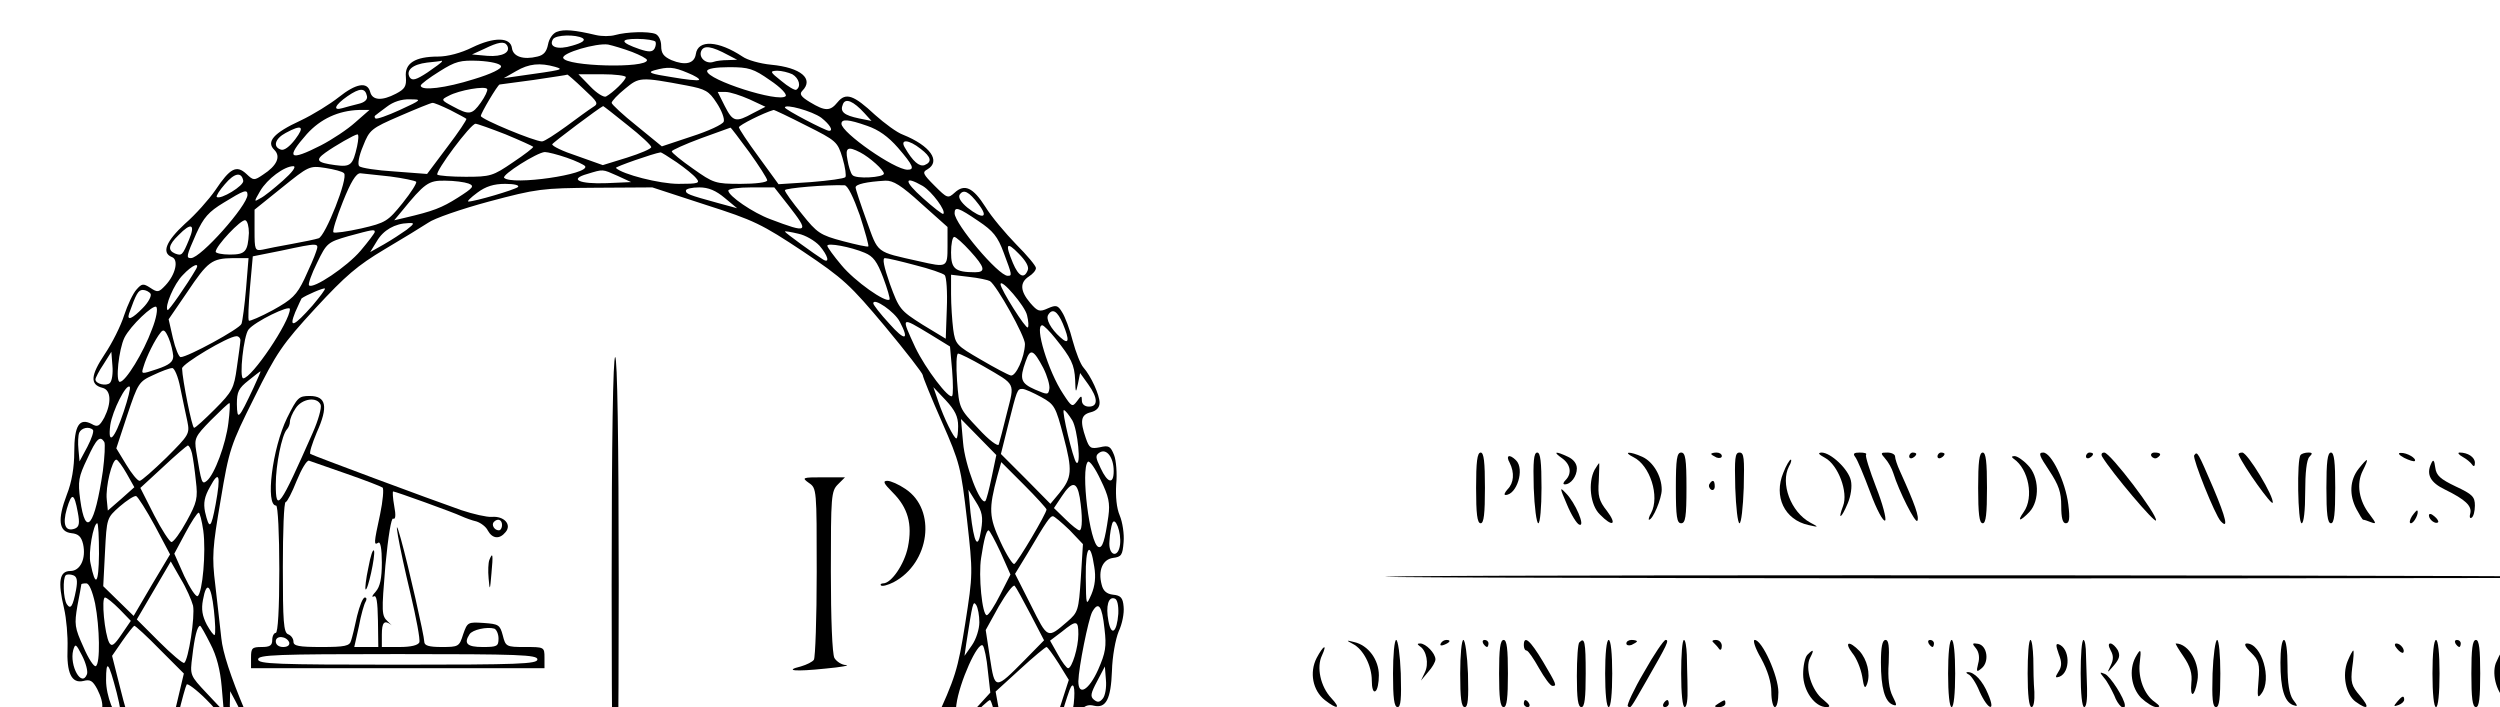 <?xml version="1.0" encoding="utf-8"?>
<!-- Generator: Adobe Illustrator 17.0.0, SVG Export Plug-In . SVG Version: 6.00 Build 0)  -->
<!DOCTYPE svg PUBLIC "-//W3C//DTD SVG 1.1//EN" "http://www.w3.org/Graphics/SVG/1.1/DTD/svg11.dtd">
<svg version="1.1" id="Warstwa_1" xmlns="http://www.w3.org/2000/svg" xmlns:xlink="http://www.w3.org/1999/xlink" x="0px" y="0px"
	 width="707.1px" height="200px" viewBox="0 0 707.1 200" style="enable-background:new 0 0 707.1 200;" xml:space="preserve">
<g transform="translate(0,322) scale(0.1,-0.1)"
fill="#000000" stroke="none">
	<path d="M1575 3130 c-11 -4 -22 -19 -25 -36 -4 -20 -12 -30 -30 -34 -40 -10
	-69 0 -72 24 -4 31 -50 32 -112 2 -32 -16 -70 -26 -97 -26 -65 0 -95 -19 -91
	-58 2 -26 -3 -34 -28 -47 -40 -21 -67 -19 -73 5 -8 30 -40 24 -89 -15 -24 -19
	-72 -49 -108 -66 -76 -35 -98 -60 -74 -83 19 -19 7 -45 -32 -70 -25 -17 -27
	-17 -47 2 -28 26 -46 17 -88 -46 -18 -26 -56 -69 -86 -95 -53 -49 -67 -82 -37
	-94 20 -7 11 -49 -18 -80 -19 -20 -22 -21 -43 -7 -20 13 -24 12 -39 -5 -10
	-11 -25 -43 -35 -73 -9 -29 -34 -79 -55 -110 -40 -60 -42 -86 -6 -95 24 -6 26
	-42 5 -84 -14 -25 -19 -28 -36 -18 -35 18 -49 -5 -49 -80 0 -42 -7 -85 -21
	-120 -27 -71 -23 -105 13 -109 20 -2 28 -10 33 -31 9 -41 -8 -76 -36 -76 -31
	0 -36 -30 -18 -105 7 -30 11 -80 10 -112 -3 -71 11 -102 45 -94 19 5 26 1 39
	-23 22 -44 19 -70 -10 -81 -34 -13 -32 -35 9 -102 18 -31 37 -73 41 -94 7 -41
	29 -89 45 -99 5 -3 18 0 29 7 17 10 23 9 40 -6 27 -25 36 -67 17 -78 -30 -17
	-18 -54 32 -100 26 -23 60 -64 75 -90 15 -26 37 -54 49 -62 20 -14 24 -14 39
	0 22 20 52 11 79 -23 19 -25 19 -27 3 -45 -24 -27 -9 -46 63 -83 32 -17 77
	-48 98 -68 52 -49 75 -55 97 -28 21 26 35 26 77 1 29 -18 31 -23 21 -41 -17
	-32 16 -60 77 -66 27 -2 77 -18 110 -35 70 -34 107 -34 112 0 3 18 10 22 37
	22 48 0 65 -9 65 -35 0 -39 22 -48 99 -40 42 4 91 2 125 -5 68 -14 101 -2 94
	35 -5 26 12 35 69 35 25 0 32 -5 35 -22 4 -33 49 -35 118 -4 32 14 76 26 98
	26 23 0 53 5 67 12 22 10 26 17 23 40 -5 33 15 55 59 64 25 5 31 2 36 -15 8
	-33 48 -26 97 16 23 21 70 49 103 63 70 29 88 50 69 80 -16 26 -2 54 37 74 25
	14 29 13 48 -5 19 -20 19 -20 46 1 15 12 38 40 52 64 13 23 45 56 69 73 53 37
	70 78 41 99 -15 12 -16 17 -5 43 19 46 36 57 66 40 24 -12 27 -11 44 11 10 14
	24 45 31 70 7 25 30 72 51 104 43 65 45 86 10 101 -20 8 -23 15 -18 43 7 45
	23 63 50 56 34 -8 48 18 51 98 1 41 10 90 19 112 10 21 16 52 14 70 -2 25 -8
	32 -30 34 -18 2 -28 11 -32 28 -11 41 3 72 32 76 24 3 27 8 30 45 2 22 -3 56
	-11 75 -9 21 -12 54 -10 88 3 30 0 68 -6 83 -10 25 -15 28 -40 22 -26 -5 -30
	-3 -40 26 -17 49 -14 66 14 73 16 4 25 13 25 27 0 22 -24 75 -46 100 -8 9 -21
	42 -30 75 -8 32 -22 69 -30 81 -12 20 -17 21 -40 11 -24 -11 -29 -9 -50 15
	-29 34 -30 58 -4 75 11 7 20 17 20 24 0 6 -25 36 -56 67 -30 31 -70 78 -87
	106 -35 55 -59 66 -87 40 -19 -17 -21 -16 -57 20 -33 33 -35 38 -20 46 39 23
	8 67 -69 98 -17 6 -52 32 -79 56 -61 57 -83 64 -106 36 -21 -26 -35 -26 -78 0
	-25 15 -31 23 -22 32 34 34 -4 66 -88 74 -31 3 -67 13 -81 23 -68 45 -126 49
	-132 7 -4 -27 -30 -33 -69 -17 -22 10 -29 19 -29 40 0 16 -7 30 -16 34 -20 8
	-82 6 -114 -3 -14 -4 -38 -4 -55 0 -59 14 -90 17 -110 9z m73 -18 c9 -6 -1
	-13 -29 -21 -42 -13 -68 -4 -55 18 8 13 65 14 84 3z m206 -10 c2 -4 1 -13 -3
	-20 -6 -9 -15 -10 -42 -1 -55 19 -57 29 -7 29 26 0 49 -4 52 -8z m-420 -10
	c12 -20 -13 -33 -55 -30 l-44 4 35 16 c39 19 56 22 64 10z m354 -19 c23 -9 42
	-19 42 -23 0 -24 -229 -18 -237 6 -5 14 94 43 127 38 14 -3 44 -12 68 -21z
	m272 -9 l25 -13 -27 -1 c-14 0 -32 -2 -40 -5 -20 -7 -42 11 -35 30 7 18 29 15
	77 -11z m-810 -18 c0 -2 -19 -16 -41 -31 -32 -21 -43 -24 -50 -14 -12 20 8 37
	49 42 20 2 38 4 40 5 1 1 2 0 2 -2z m167 -13 c3 -7 -27 -22 -77 -37 -79 -25
	-150 -34 -150 -18 0 4 24 22 53 40 46 29 59 32 111 30 35 -2 61 -8 63 -15z
	m153 -2 c26 -8 25 -8 -110 -27 l-35 -5 35 20 c36 21 67 24 110 12z m375 -17
	c20 -8 35 -17 32 -20 -2 -3 -38 1 -78 8 -58 9 -69 13 -49 19 40 11 55 10 95
	-7z m233 -21 c30 -20 49 -40 44 -45 -19 -19 -222 46 -222 71 0 7 25 11 62 11
	56 0 69 -4 116 -37z m63 17 c19 -11 26 -35 11 -44 -4 -2 -23 9 -42 25 -33 26
	-33 28 -12 29 13 0 32 -5 43 -10z m-591 -41 c41 -38 44 -42 27 -52 -11 -7 -44
	-31 -75 -54 -32 -23 -62 -43 -69 -43 -21 0 -173 63 -173 72 0 8 47 87 53 89 1
	0 45 6 97 13 52 8 95 14 95 15 1 0 21 -17 45 -40z m120 33 c0 -9 -36 -44 -56
	-55 -6 -3 -26 9 -44 28 l-34 35 67 0 c37 0 67 -4 67 -8z m173 -24 c52 -10 62
	-15 84 -49 14 -21 23 -45 20 -53 -3 -8 -44 -27 -91 -42 l-84 -28 -71 58 c-39
	31 -71 61 -71 65 0 5 17 23 38 40 40 33 42 34 175 9z m-583 -48 c-25 -35 -33
	-36 -79 -11 -34 18 -34 19 -12 30 29 16 105 29 109 19 2 -4 -6 -21 -18 -38z
	m-322 18 c2 -10 -7 -18 -25 -22 -15 -4 -36 -9 -45 -12 -28 -8 -21 9 15 34 35
	24 50 24 55 0z m1082 -9 l45 -21 -35 -18 c-49 -27 -57 -25 -80 20 l-20 40 22
	0 c13 0 43 -10 68 -21z m-989 -30 c-35 -16 -66 -27 -69 -24 -3 3 -3 6 -1 8 2
	2 17 13 33 25 18 14 42 22 65 21 35 0 35 -1 -28 -30z m1314 -9 l20 -22 -35 7
	c-43 9 -55 19 -46 40 7 19 30 9 61 -25z m-1172 9 c23 -12 44 -23 46 -25 2 -2
	-22 -38 -54 -80 l-57 -76 -92 7 c-50 3 -95 10 -100 15 -5 5 -1 29 11 57 18 46
	23 50 104 85 46 20 88 37 92 37 4 1 27 -9 50 -20z m502 -43 c37 -29 67 -57 67
	-62 0 -5 -31 -18 -69 -30 l-68 -21 -73 26 c-40 13 -71 28 -70 33 2 5 134 104
	144 108 1 0 32 -24 69 -54z m548 21 c24 -19 35 -37 22 -37 -10 0 -125 60 -125
	66 0 11 77 -10 103 -29z m-1318 -13 c-22 -20 -66 -49 -97 -65 -90 -46 -101
	-37 -40 32 39 43 89 66 147 68 l30 0 -40 -35z m1275 -9 c86 -43 89 -46 103
	-92 8 -27 11 -51 8 -54 -3 -4 -47 -10 -97 -14 l-92 -6 -56 77 c-31 42 -56 80
	-56 84 0 6 70 41 98 49 1 1 43 -19 92 -44z m173 -1 c32 -11 59 -30 87 -62 43
	-50 48 -62 27 -62 -37 0 -187 105 -187 130 0 14 19 13 73 -6z m-1023 -24 c41
	-17 76 -33 78 -35 2 -2 -24 -22 -57 -44 -57 -39 -64 -41 -134 -41 -40 0 -76 3
	-80 6 -7 8 94 144 108 144 5 0 44 -14 85 -30z m-595 -14 c-16 -21 -32 -33 -41
	-29 -23 8 -16 31 14 47 46 25 55 19 27 -18z m1284 -36 c28 -39 51 -75 51 -80
	0 -6 -33 -10 -75 -10 -72 0 -77 2 -135 43 -33 23 -60 45 -60 49 0 3 37 20 83
	37 45 16 83 30 83 30 1 1 25 -31 53 -69z m-1109 16 c-12 -53 -18 -59 -62 -53
	-52 7 -57 14 -28 35 28 20 82 51 91 52 4 0 3 -15 -1 -34z m1594 -7 c30 -23 33
	-37 11 -46 -15 -5 -33 10 -56 50 -14 24 11 23 45 -4z m-171 -10 c27 -14 67
	-50 67 -60 0 -11 -80 -16 -89 -4 -5 5 -11 25 -14 43 -7 35 1 39 36 21z m-830
	-15 c26 -9 49 -20 52 -24 14 -23 -207 -55 -229 -33 -8 8 93 72 115 73 8 0 36
	-7 62 -16z m311 -13 c23 -16 48 -36 55 -45 12 -14 7 -16 -50 -16 -53 0 -159
	27 -177 45 -3 3 106 41 126 44 2 1 22 -12 46 -28z m-1114 -52 c-25 -22 -53
	-45 -64 -50 -18 -11 -18 -10 0 21 20 34 68 70 94 70 9 -1 -4 -18 -30 -41z
	m173 21 c13 -12 -53 -179 -72 -184 -9 -3 -43 -10 -76 -16 -33 -6 -70 -13 -82
	-16 -22 -4 -23 -1 -23 54 l0 59 77 62 c76 61 78 63 123 56 25 -4 49 -10 53
	-15z m773 -7 l39 -18 -69 -3 c-78 -3 -108 11 -55 26 46 14 42 14 85 -5z
	m-1058 -14 c3 -14 -65 -55 -75 -46 -2 3 8 19 23 36 27 32 47 36 52 10z m415
	12 c38 -5 71 -12 74 -15 3 -3 -14 -30 -38 -60 -42 -52 -48 -56 -117 -72 -40
	-9 -76 -14 -79 -11 -3 4 9 42 27 87 22 55 37 80 49 80 9 -1 47 -5 84 -9z m222
	-20 c18 -7 14 -12 -30 -40 -46 -29 -69 -38 -150 -57 l-30 -7 20 24 c66 81 77
	89 124 88 26 0 55 -4 66 -8z m1281 -57 l74 -66 0 -54 c0 -61 -1 -61 -80 -43
	-125 28 -115 21 -149 115 -17 47 -31 89 -31 94 0 9 31 16 84 19 22 1 45 -13
	102 -65z m4 50 c26 -16 67 -71 58 -79 -2 -2 -28 18 -58 45 -54 48 -54 65 0 34z
	m-1145 -3 c-10 -8 -122 -41 -140 -41 -5 0 6 11 25 25 24 18 47 25 79 25 26 0
	41 -4 36 -9z m967 -80 c15 -47 26 -86 24 -88 -2 -2 -34 5 -72 15 -64 17 -73
	23 -116 77 -27 33 -48 62 -48 67 0 6 118 16 169 14 9 -1 25 -34 43 -85z m-437
	30 c138 -44 160 -55 276 -132 115 -77 134 -95 232 -212 59 -71 107 -133 107
	-138 0 -5 24 -64 54 -132 51 -116 54 -129 71 -276 17 -152 17 -154 -5 -295
	-21 -131 -27 -151 -89 -285 -64 -139 -70 -148 -177 -265 -102 -111 -122 -127
	-240 -198 -114 -68 -145 -81 -264 -114 -134 -37 -137 -38 -300 -35 l-165 2
	-145 46 c-136 43 -153 52 -276 135 -72 49 -141 102 -153 118 -12 17 -55 70
	-95 118 -63 75 -80 106 -133 232 -41 97 -63 165 -67 205 -4 33 -11 101 -17
	150 -10 81 -8 106 15 240 24 144 28 156 95 290 63 127 79 151 173 253 86 93
	119 121 196 167 51 30 106 64 123 75 16 12 94 39 172 60 135 36 150 38 302 39
	l160 1 150 -49z m55 19 l35 -29 -55 15 c-84 23 -90 26 -90 35 0 5 17 9 38 9
	26 0 47 -9 72 -30z m180 -21 c60 -77 57 -80 -51 -39 -49 18 -119 66 -119 81 0
	5 29 9 65 9 l65 0 40 -51z m-1530 30 c0 -30 -132 -179 -160 -179 -14 0 -13 6
	15 69 21 46 35 62 78 88 57 35 67 39 67 22z m2068 -27 c30 -39 11 -43 -32 -9
	-18 15 -26 28 -22 36 11 17 26 10 54 -27z m-1 -47 c42 -28 55 -44 72 -90 24
	-64 24 -65 11 -65 -26 0 -150 147 -150 177 0 20 11 16 67 -22z m-2063 -34 c-3
	-53 -10 -61 -54 -61 -22 0 -40 4 -40 8 0 16 72 93 84 89 6 -2 10 -18 10 -36z
	m446 9 c-14 -10 -43 -29 -64 -41 l-39 -22 19 31 c18 31 51 50 89 51 18 1 18
	-1 -5 -19z m-615 -27 c-19 -46 -21 -47 -40 -40 -21 9 -19 24 10 52 36 37 48
	31 30 -12z m525 21 c0 -3 -18 -27 -40 -53 -38 -45 -135 -110 -146 -98 -3 3 7
	32 23 64 27 56 30 58 88 75 70 19 75 20 75 12z m1258 -39 c24 -28 30 -51 10
	-39 -24 15 -108 76 -108 79 0 2 17 -1 38 -6 20 -4 47 -20 60 -34z m426 -15
	c42 -46 45 -60 14 -60 -57 0 -68 10 -68 56 0 24 4 44 9 44 5 0 25 -18 45 -40z
	m-1850 -2 c-4 -13 -19 -47 -33 -77 -22 -46 -35 -58 -89 -88 -35 -19 -66 -32
	-68 -30 -3 3 -1 44 3 93 l8 89 80 16 c108 23 108 23 99 -3z m1552 -3 c24 -10
	35 -25 52 -70 12 -32 20 -60 18 -62 -10 -11 -99 52 -136 97 -22 26 -40 51 -40
	55 0 9 66 -3 106 -20z m461 -49 c-10 -26 -26 -18 -42 20 -23 55 -18 62 16 27
	20 -20 30 -37 26 -47z m-2211 -52 c-4 -47 -10 -92 -13 -100 -5 -14 -152 -94
	-172 -94 -5 0 -15 24 -22 54 l-12 53 52 76 c59 88 70 96 130 97 l44 0 -7 -86z
	m1893 66 c40 -10 78 -23 83 -28 5 -5 8 -47 6 -95 l-3 -85 -66 40 c-63 40 -66
	44 -92 115 -17 49 -22 73 -14 73 7 0 45 -9 86 -20z m-2035 -12 c-25 -43 -77
	-118 -80 -115 -9 9 18 74 43 99 27 29 50 38 37 16z m2246 -33 c19 -12 100
	-157 99 -178 -1 -38 -26 -92 -40 -89 -8 2 -46 22 -85 45 -69 40 -72 43 -78 86
	-3 24 -6 69 -6 99 l0 55 50 -6 c28 -3 55 -9 60 -12z m105 -97 c4 -16 5 -32 2
	-34 -5 -6 -77 108 -77 122 0 19 70 -62 75 -88z m-2021 28 c-53 -60 -68 -66
	-49 -19 9 20 17 38 18 39 12 9 63 31 66 28 2 -2 -14 -23 -35 -48z m-458 33 c3
	-6 -6 -24 -22 -40 -29 -30 -46 -38 -39 -16 20 56 26 67 39 67 8 0 18 -5 22
	-11z m2119 -79 c28 -53 15 -56 -30 -5 -25 27 -45 53 -45 57 0 18 61 -24 75
	-52z m-2115 -21 c-24 -66 -75 -149 -91 -149 -13 0 -3 92 13 125 17 34 82 95
	90 87 5 -5 0 -33 -12 -63z m390 57 c0 -36 -108 -196 -132 -196 -12 0 1 121 15
	138 17 22 117 71 117 58z m2186 -41 c20 -48 18 -62 -7 -39 -27 24 -42 52 -34
	64 12 19 26 10 41 -25z m-376 -30 l57 -35 6 -67 c3 -38 3 -70 0 -73 -9 -10
	-75 77 -104 137 -41 89 -42 88 41 38z m355 -12 c45 -56 54 -74 56 -118 1 -37
	2 -38 8 -10 l6 30 23 -32 c28 -39 28 -63 2 -63 -12 0 -20 7 -20 17 0 15 -2 15
	-14 -2 -13 -17 -15 -16 -39 21 -42 63 -82 194 -59 194 4 0 21 -17 37 -37z
	m-2495 -50 c0 -16 -10 -25 -46 -37 -45 -15 -45 -15 -38 7 8 28 33 78 48 96 8
	11 13 8 23 -15 7 -16 12 -39 13 -51z m190 45 c0 -7 -5 -42 -10 -77 -8 -59 -13
	-69 -62 -118 -29 -29 -55 -53 -59 -53 -6 0 -33 136 -34 168 0 13 129 90 153
	91 6 1 12 -5 12 -11z m2271 -79 c11 -22 19 -49 17 -59 -3 -17 -5 -17 -40 -2
	-41 18 -45 30 -27 80 13 38 22 34 50 -19z m-2640 -42 c-10 -10 -41 -3 -41 10
	0 4 10 24 23 43 l22 35 3 -39 c2 -21 -1 -43 -7 -49z m2471 47 c93 -54 88 -45
	66 -132 -10 -42 -21 -82 -23 -89 -2 -7 -28 12 -58 45 -54 57 -54 57 -60 135
	-3 42 -2 77 3 77 5 0 37 -16 72 -36z m-2272 -61 c7 -32 15 -74 20 -95 7 -35 5
	-38 -59 -102 -37 -36 -71 -66 -76 -66 -6 0 -23 21 -38 46 l-28 46 31 94 c30
	90 33 95 73 113 23 11 47 20 54 20 6 1 17 -24 23 -56z m207 0 c-42 -89 -46
	-94 -47 -46 0 35 5 45 33 67 17 14 33 26 34 26 1 0 -8 -21 -20 -47z m-367 -67
	c-26 -79 -46 -98 -38 -38 6 40 45 118 55 108 3 -3 -5 -34 -17 -70z m2360 -41
	c0 -19 -2 -35 -5 -35 -7 0 -35 57 -51 104 l-14 41 35 -37 c26 -28 35 -46 35
	-73z m235 82 c38 -21 41 -27 63 -111 26 -98 24 -117 -12 -161 l-25 -30 -70 71
	-70 70 20 80 c26 103 26 104 41 104 7 0 31 -11 53 -23z m-2299 -73 c-7 -59
	-39 -146 -61 -164 -14 -11 -15 -8 -30 84 -6 36 -3 42 41 87 27 27 50 49 53 49
	2 0 1 -25 -3 -56z m2387 7 c15 -26 26 -133 11 -119 -9 10 -42 148 -35 148 4 0
	14 -13 24 -29z m-228 -160 c-7 -34 -15 -65 -18 -68 -14 -13 -58 102 -63 165
	l-6 67 50 -51 50 -51 -13 -62z m-2542 133 c3 -4 -4 -25 -16 -48 l-22 -41 -3
	33 c-2 19 -1 40 2 48 6 14 28 19 39 8z m32 -34 c3 -5 1 -43 -4 -82 -23 -156
	-49 -191 -64 -82 -7 53 -5 65 20 117 26 57 36 66 48 47z m248 -32 c3 -13 8
	-48 11 -78 6 -49 3 -61 -26 -114 -18 -33 -37 -59 -43 -59 -5 0 -28 35 -49 76
	l-39 77 64 59 c35 33 67 60 70 61 4 0 9 -10 12 -22z m2607 -50 c0 -39 -17 -35
	-37 8 -15 31 -15 36 -3 44 20 13 40 -14 40 -52z m-2792 -7 l22 -39 -37 -33
	-38 -33 -3 31 c-4 36 15 113 27 113 4 0 17 -18 29 -39z m2777 -121 c-10 -70
	-17 -91 -28 -87 -25 8 -51 220 -30 241 5 4 21 -19 36 -51 23 -47 27 -66 22
	-103z m-175 19 c0 -11 -81 -148 -91 -154 -4 -3 -22 25 -39 62 -33 71 -34 93
	-9 187 l11 39 64 -64 c35 -35 64 -67 64 -70z m-2350 15 c-13 -70 -18 -73 -30
	-22 -5 25 -2 43 14 71 26 49 31 33 16 -49z m2444 19 c8 -51 8 -93 -1 -93 -4 0
	-22 14 -39 31 l-33 32 22 33 c29 44 43 43 51 -3z m-279 -92 c-9 -58 -20 -39
	-30 49 l-6 65 21 -34 c18 -28 21 -43 15 -80z m-2555 50 c6 -31 4 -41 -8 -46
	-27 -10 -36 11 -23 56 14 47 21 45 31 -10z m218 -38 l43 -81 -52 -87 -51 -87
	-43 42 -43 42 5 97 c5 96 5 96 41 128 21 18 41 31 47 30 5 -2 29 -40 53 -84z
	m137 -14 c8 -59 -2 -176 -16 -185 -5 -3 -22 23 -38 57 l-28 63 31 58 c17 32
	34 58 38 58 3 0 9 -23 13 -51z m2450 2 l38 -40 -6 -96 c-6 -92 -8 -97 -38
	-123 -57 -49 -55 -50 -103 46 l-45 89 36 59 c53 90 63 104 71 104 4 0 25 -18
	47 -39z m143 -41 c-5 -41 -34 -32 -30 10 1 19 5 42 8 50 8 21 26 -26 22 -60z
	m-2888 -27 c-1 -86 -10 -96 -24 -26 -7 28 8 113 19 113 3 0 5 -39 5 -87z
	m2550 5 l28 -63 -29 -57 c-16 -32 -33 -58 -38 -58 -13 0 -24 112 -16 162 8 53
	15 78 21 78 3 0 18 -28 34 -62z m265 -41 c5 -29 2 -54 -8 -78 -15 -34 -15 -34
	-16 49 -1 88 13 104 24 29z m-2549 -110 c6 -30 -13 -154 -25 -162 -4 -2 -36
	25 -71 60 l-63 63 48 82 48 82 28 -49 c16 -26 31 -61 35 -76z m-331 44 c-9
	-46 -15 -56 -26 -40 -10 16 -12 73 -3 82 3 3 13 3 21 0 11 -4 13 -15 8 -42z
	m54 -38 c13 -67 15 -170 2 -177 -5 -3 -21 21 -35 54 -25 55 -26 64 -17 117 6
	31 11 58 11 60 0 2 6 3 14 3 8 0 17 -21 25 -57z m2646 -31 l38 -73 -54 -55
	c-85 -86 -85 -86 -99 5 l-12 79 37 67 c21 36 41 63 45 58 4 -4 24 -41 45 -81z
	m-2310 12 c4 -36 5 -67 2 -70 -2 -2 -12 11 -22 29 -13 25 -16 44 -11 70 10 56
	23 44 31 -29z m-267 3 l32 -33 -26 -38 c-21 -31 -28 -36 -35 -24 -13 24 -23
	128 -12 128 5 0 23 -15 41 -33z m2825 -13 c-4 -53 -20 -65 -28 -20 -8 42 0 70
	18 63 7 -2 11 -19 10 -43z m-393 -24 c0 -19 -9 -48 -21 -65 l-21 -30 5 35 c18
	115 19 122 28 109 5 -8 9 -30 9 -49z m354 -19 c6 -50 3 -67 -18 -115 -26 -58
	-56 -76 -56 -33 1 40 28 174 39 196 18 32 28 18 35 -48z m-74 -15 c0 -37 -18
	-96 -29 -96 -4 0 -17 17 -29 39 l-22 39 33 25 c42 34 47 33 47 -7z m-2597 -44
	l67 -67 -22 -93 c-25 -103 -28 -106 -93 -69 -38 21 -41 26 -64 117 l-24 95 29
	42 c16 23 31 42 34 43 3 0 36 -30 73 -68z m142 17 c18 -34 28 -75 32 -121 l6
	-70 -48 51 c-48 51 -48 51 -41 105 6 53 14 86 22 86 2 0 15 -23 29 -51z m-349
	-86 c-15 -39 -50 24 -39 68 6 20 8 18 25 -15 11 -21 17 -45 14 -53z m2548 10
	l7 -62 -42 -46 c-23 -25 -46 -45 -51 -45 -7 0 -8 21 -3 57 8 62 61 181 75 167
	4 -5 11 -37 14 -71z m200 21 l29 -47 -31 -96 -32 -97 -50 -18 c-28 -10 -53
	-16 -56 -14 -2 3 -12 47 -21 98 l-17 94 69 63 c38 35 72 63 75 63 3 0 18 -21
	34 -46z m-2664 -83 c10 -39 15 -71 11 -71 -17 0 -41 62 -41 106 0 61 7 53 30
	-35z m2789 -17 c-9 -11 -15 -11 -25 -3 -11 9 -9 18 9 52 l22 42 3 -38 c2 -21
	-2 -45 -9 -53z m-2478 -101 c4 -26 8 -65 8 -86 l1 -38 -67 37 c-103 56 -100
	50 -79 141 10 43 21 82 24 87 2 4 27 -14 55 -42 41 -41 51 -59 58 -99z m2396
	87 c-5 -43 -42 -118 -53 -108 -3 3 24 99 41 146 11 29 17 8 12 -38z m-2342
	-61 c8 -21 12 -39 10 -39 -2 0 -16 12 -30 27 -18 21 -25 38 -25 68 l1 40 15
	-28 c9 -16 22 -46 29 -68z m2130 -20 c9 -49 15 -92 14 -93 -2 -2 -42 -22 -87
	-45 l-84 -42 6 40 c3 23 9 60 12 83 5 32 18 54 57 95 27 29 53 53 57 53 4 0
	15 -41 25 -91z m-140 24 c-6 -34 -52 -99 -63 -89 -7 7 50 126 60 126 6 0 7
	-15 3 -37z m-2391 -24 c8 -43 8 -59 -3 -59 -13 0 -43 68 -36 80 12 20 33 9 39
	-21z m73 -50 c33 -64 53 -149 36 -149 -5 0 -26 21 -47 46 -34 40 -39 54 -44
	111 -6 84 10 82 55 -8z m93 -9 c0 -32 -19 -72 -31 -64 -14 8 -48 84 -49 107 0
	16 3 16 40 -3 26 -13 40 -27 40 -40z m248 8 c40 -52 89 -158 74 -158 -12 0
	-106 61 -114 74 -8 11 -11 136 -4 136 2 0 22 -24 44 -52z m2360 13 c11 -7 9
	-17 -9 -52 -23 -44 -24 -44 -27 -15 -4 33 5 76 16 76 4 0 13 -4 20 -9z m-48
	-28 c-1 -55 -19 -104 -55 -148 -67 -82 -83 -50 -30 60 54 111 85 143 85 88z
	m-355 -57 l-7 -65 -62 -35 c-33 -19 -62 -31 -64 -27 -6 18 44 109 86 153 25
	27 47 46 49 44 3 -2 2 -34 -2 -70z m-2090 22 c83 -48 85 -52 85 -175 0 -66 -2
	-74 -17 -69 -10 2 -36 7 -58 11 -37 6 -43 11 -88 88 -50 84 -52 96 -28 160 6
	15 15 27 21 27 6 0 44 -19 85 -42z m2370 10 c-10 -33 -47 -98 -56 -98 -11 0
	-15 10 -23 53 -7 35 -5 38 26 52 48 21 61 19 53 -7z m-86 -62 c16 -66 16 -67
	-44 -154 l-55 -80 -51 -4 c-28 -1 -53 0 -55 4 -6 9 7 174 15 186 6 9 159 90
	172 92 4 0 12 -20 18 -44z m-2485 -37 c27 -31 27 -49 0 -49 -12 0 -44 54 -44
	75 0 14 21 2 44 -26z m478 -31 c17 -21 28 -41 25 -44 -11 -11 -66 30 -71 52
	-3 12 -9 30 -13 41 -6 16 -5 16 11 4 9 -8 31 -32 48 -53z m-105 13 c47 -30 64
	-48 78 -82 27 -68 35 -99 24 -99 -24 0 -155 33 -166 42 -15 12 -19 178 -5 178
	5 0 36 -17 69 -39z m-262 -42 c40 -65 40 -92 -1 -44 -27 32 -44 68 -44 91 0
	24 7 16 45 -47z m2030 2 c-14 -28 -71 -68 -81 -58 -3 2 17 28 43 57 49 54 66
	55 38 1z m129 -56 c-6 -75 -10 -88 -28 -94 -26 -10 -157 -33 -161 -29 -2 2 10
	35 26 73 28 68 32 72 96 107 37 20 69 35 71 33 2 -1 0 -42 -4 -90z m341 63
	c-12 -41 -34 -68 -50 -62 -22 9 -19 24 12 56 32 34 47 36 38 6z m-112 -42 c-6
	-28 -70 -102 -80 -92 -6 5 34 71 66 109 18 22 21 19 14 -17z m-1977 -20 c50
	-34 114 -103 114 -124 0 -13 -110 15 -126 31 -16 16 -56 127 -46 127 4 0 30
	-15 58 -34z m1584 -15 c0 -5 -11 -34 -25 -64 l-26 -56 -67 -15 c-36 -8 -68
	-14 -69 -12 -9 9 76 95 121 123 54 34 66 39 66 24z m-1994 -56 c7 -19 14 -39
	14 -45 0 -18 -34 6 -50 35 -12 23 -12 28 0 35 21 13 19 14 36 -25z m78 -20
	c56 -61 100 -131 88 -139 -5 -3 -32 11 -61 30 -41 28 -58 48 -77 90 -41 94
	-24 100 50 19z m94 31 c2 -2 2 -25 0 -52 l-3 -48 -26 25 c-29 28 -59 69 -59
	83 0 8 79 0 88 -8z m136 -29 l79 -22 30 -88 c16 -49 26 -91 23 -94 -4 -4 -28
	-9 -55 -13 l-49 -6 -76 69 c-74 67 -76 70 -76 116 0 71 1 71 124 38z m284 -33
	c30 -20 51 -38 49 -41 -11 -10 -79 17 -97 39 -41 49 -22 50 48 2z m1662 15 c0
	-5 -20 -31 -45 -57 l-45 -47 0 52 c0 49 2 52 28 56 51 8 62 7 62 -4z m80 6 c0
	-2 -12 -29 -26 -60 -20 -42 -37 -61 -75 -85 -78 -48 -91 -36 -38 34 54 70 139
	139 139 111z m47 -11 c6 -17 -42 -73 -53 -61 -10 9 22 77 36 77 6 0 13 -7 17
	-16z m-577 -24 c-26 -36 -27 -37 -80 -49 -36 -8 -41 -7 -29 4 12 12 118 74
	127 75 2 0 -6 -13 -18 -30z m-1305 -6 c36 -9 59 -24 84 -51 40 -46 65 -82 60
	-87 -2 -3 -44 -6 -93 -8 l-89 -3 -22 67 c-41 119 -40 111 -13 102 12 -4 46
	-13 73 -20z m1645 -29 l0 -55 -72 -60 -73 -61 -55 7 c-30 3 -57 8 -59 10 -6 6
	61 174 72 181 15 9 118 30 155 32 l32 1 0 -55z m-230 -35 c-11 -27 -26 -66
	-35 -86 l-15 -37 -62 7 c-33 3 -74 6 -89 6 -16 0 -29 4 -29 9 0 5 20 34 45 64
	40 48 53 57 103 70 31 8 67 15 79 16 l23 1 -20 -50z m-1247 15 c50 -15 137
	-69 137 -85 0 -6 -30 -10 -67 -10 l-68 0 -30 42 c-56 78 -56 79 28 53z m1071
	-17 c-4 -7 -24 -32 -43 -55 l-35 -43 -74 0 c-66 0 -73 2 -62 16 22 26 92 62
	150 78 69 19 73 19 64 4z m-1581 -54 c-8 -22 -39 -16 -57 11 -26 40 -19 48 23
	24 24 -13 37 -27 34 -35z m102 1 c64 -58 64 -69 2 -32 -36 20 -89 87 -70 87 4
	0 35 -25 68 -55z m607 9 c61 -17 68 -34 15 -34 -19 0 -44 10 -62 25 -36 29
	-30 30 47 9z m653 -19 c-22 -18 -42 -25 -74 -25 -27 0 -41 4 -35 9 7 7 113 38
	134 40 3 0 -8 -11 -25 -24z m605 -15 c-20 -29 -97 -77 -106 -67 -3 2 23 27 58
	55 35 28 65 49 67 47 2 -2 -7 -18 -19 -35z m111 -2 c-22 -36 -61 -50 -61 -24
	0 15 54 56 73 56 5 0 0 -15 -12 -32z m-1520 -80 c28 -39 52 -78 53 -86 1 -9
	-19 -23 -46 -35 l-48 -19 -88 42 -89 42 -15 54 c-18 63 -20 61 87 67 33 2 68
	4 77 5 10 1 36 -25 69 -70z m191 26 c33 -26 56 -50 51 -54 -4 -4 -35 -16 -68
	-28 -33 -11 -67 -23 -76 -26 -12 -5 -30 12 -67 64 -29 39 -52 75 -52 80 0 6
	33 10 76 10 75 0 76 -1 136 -46z m156 25 c34 -11 60 -24 57 -28 -2 -4 -31 -16
	-64 -26 -56 -17 -62 -17 -83 -1 -13 9 -38 26 -55 39 -18 12 -33 25 -33 30 0
	15 118 6 178 -14z m142 13 l45 -7 -43 -13 c-33 -10 -51 -11 -78 -2 -72 24 -27
	37 76 22z m209 -8 l31 -7 -32 -24 c-71 -53 -80 -55 -147 -31 -34 12 -61 25
	-61 29 0 9 106 37 146 38 17 1 46 -2 63 -5z m-948 -44 c7 -22 9 -43 6 -47 -4
	-3 -32 11 -63 32 -60 42 -58 55 8 55 35 0 38 -3 49 -40z m1165 27 c3 -3 -19
	-37 -51 -76 l-56 -69 -69 28 c-114 47 -112 42 -39 89 63 41 66 42 137 38 40
	-2 75 -7 78 -10z m173 -7 c48 0 54 -11 38 -66 l-14 -49 -89 -38 c-83 -36 -91
	-38 -127 -26 -77 25 -77 28 -11 114 l59 77 59 -6 c32 -3 71 -6 85 -6z m-1440
	-31 c67 -36 135 -94 127 -107 -4 -6 -26 -4 -58 5 -42 11 -63 25 -100 66 -72
	76 -63 87 31 36z m-82 4 c7 -10 18 -26 24 -35 14 -26 -11 -24 -45 3 -21 17
	-24 24 -15 35 15 18 19 18 36 -3z m1669 7 c27 0 13 -21 -33 -50 -64 -41 -74
	-40 -61 8 14 52 17 55 50 48 17 -3 37 -6 44 -6z m-720 -20 c32 -11 62 -24 67
	-29 6 -6 -123 -111 -138 -111 -9 0 -145 113 -141 117 6 7 119 41 137 42 9 1
	42 -8 75 -19z m814 -8 c0 -4 -22 -29 -48 -55 -37 -36 -62 -52 -103 -62 -30 -8
	-55 -15 -56 -15 -2 0 -3 7 -3 14 0 18 48 55 121 96 53 29 89 38 89 22z m31
	-46 c-7 -8 -26 -19 -42 -25 -32 -11 -32 -9 5 42 18 24 22 26 35 13 11 -12 12
	-18 2 -30z m-1011 -31 c38 -30 71 -58 74 -63 2 -4 -14 -22 -36 -41 -37 -32
	-43 -33 -94 -27 -29 3 -76 11 -103 17 -44 9 -51 15 -75 58 l-26 49 82 30 c46
	16 89 30 96 31 7 0 44 -24 82 -54z m365 10 c44 -18 79 -39 77 -45 -1 -6 -14
	-28 -27 -49 l-25 -37 -102 -12 -102 -12 -38 37 c-20 20 -35 40 -32 45 9 14
	146 108 158 108 6 -1 47 -16 91 -35z m-830 -33 c43 -23 47 -27 27 -30 -32 -5
	-75 14 -104 45 l-23 25 25 -7 c14 -4 48 -19 75 -33z m-144 -4 c39 -11 51 -34
	24 -44 -15 -6 -75 31 -75 47 0 12 5 11 51 -3z m358 -24 c12 -19 21 -38 21 -41
	0 -8 -75 5 -105 19 -34 15 -32 23 13 41 50 21 47 21 71 -19z m971 6 c-19 -16
	-44 -30 -55 -30 -11 0 -31 -2 -45 -5 -14 -3 7 10 45 30 86 42 101 44 55 5z
	m-210 -6 c22 -9 40 -20 40 -25 0 -4 -23 -15 -52 -24 -55 -16 -78 -19 -78 -9 0
	9 40 74 46 74 2 0 22 -7 44 -16z m315 -30 c-32 -26 -60 -28 -60 -4 0 14 74 43
	85 33 3 -3 -8 -16 -25 -29z m-1120 -26 c112 -37 135 -69 47 -67 -63 1 -82 8
	-137 47 -79 56 -43 64 90 20z m439 -41 c-18 -10 -100 -4 -112 8 -4 4 9 20 28
	36 l34 29 33 -32 c29 -28 31 -33 17 -41z m-544 13 l35 -29 -35 6 c-50 8 -70
	21 -64 38 9 22 26 18 64 -15z m1020 25 c0 -2 -24 -20 -52 -40 -47 -31 -60 -35
	-120 -35 -40 0 -68 4 -68 10 0 13 81 49 135 60 46 9 105 12 105 5z m-724 -26
	c77 -14 93 -29 31 -29 -42 0 -107 22 -107 35 0 7 9 6 76 -6z m751 -5 c8 -21
	-5 -30 -52 -38 l-40 -6 35 30 c39 34 48 36 57 14z m-282 -3 c-10 -18 -76 -33
	-112 -26 -47 9 -38 14 38 24 35 5 68 9 72 10 5 0 6 -3 2 -8z m-160 -43 c13
	-12 -8 -24 -68 -39 -40 -9 -57 -8 -107 7 -33 10 -59 23 -57 28 7 22 210 25
	232 4z m-387 -15 c-5 -22 -54 -21 -77 2 -14 13 -10 15 33 15 40 0 47 -3 44
	-17z m621 0 l23 -6 -23 -13 c-29 -16 -65 -18 -74 -4 -16 26 21 37 74 23z
	m-438 -19 c45 -19 38 -34 -18 -34 -31 0 -44 14 -35 38 5 15 3 15 53 -4z m237
	-17 c3 -14 -4 -17 -47 -17 -28 0 -51 2 -51 5 0 9 64 35 80 32 8 -1 16 -10 18
	-20z"/>
	<path d="M1730 1565 c0 -429 3 -645 10 -645 7 0 10 216 10 645 0 411 -4 645
	-10 645 -6 0 -10 -234 -10 -645z"/>
	<path d="M812 2038 c-42 -86 -62 -248 -31 -248 5 0 9 -81 9 -180 0 -113 -4
	-180 -10 -180 -5 0 -10 -9 -10 -20 0 -16 -7 -20 -30 -20 -27 0 -30 -3 -30 -30
	l0 -30 415 0 415 0 0 30 c0 30 -1 30 -55 30 -53 0 -55 1 -63 33 -8 30 -12 32
	-54 35 -45 3 -46 2 -58 -32 -11 -35 -13 -36 -61 -36 -36 0 -49 4 -49 15 0 16
	-44 211 -66 290 -25 91 -6 -17 27 -154 16 -68 28 -130 25 -138 -4 -8 -23 -13
	-56 -13 l-50 0 0 35 c0 35 7 42 26 28 5 -5 1 0 -9 9 -18 17 -18 25 -7 158 8
	85 17 137 22 133 7 -3 8 10 3 36 -4 22 -5 41 -3 41 6 0 170 -59 193 -70 11 -5
	30 -12 43 -15 12 -4 27 -15 32 -26 13 -23 33 -25 50 -4 18 21 -4 46 -39 43
	-14 -1 -53 8 -86 19 -89 31 -419 154 -427 159 -4 2 5 30 18 61 33 73 27 103
	-20 103 -31 0 -35 -4 -64 -62z m95 37 c3 -9 -7 -44 -22 -78 -94 -213 -105
	-228 -105 -147 0 55 17 139 31 155 5 5 9 15 9 22 0 8 7 25 16 38 18 28 61 34
	71 10z m73 -195 c52 -18 98 -36 102 -39 4 -3 1 -38 -7 -76 -18 -83 -18 -88 -5
	-80 6 4 10 -17 10 -56 0 -45 -5 -68 -17 -82 -10 -11 -13 -17 -6 -14 8 5 11
	-14 12 -68 l1 -75 -34 0 -34 0 13 58 c6 33 15 64 19 70 4 7 3 12 -2 12 -6 0
	-15 -24 -22 -52 -6 -29 -14 -61 -17 -70 -4 -15 -17 -18 -84 -18 -64 0 -79 3
	-79 15 0 9 -7 18 -15 21 -13 5 -15 36 -15 190 0 101 3 184 8 184 4 0 18 27 31
	60 14 34 29 59 35 57 6 -2 54 -19 106 -37z m440 -145 c0 -8 -4 -15 -9 -15 -13
	0 -22 16 -14 24 11 11 23 6 23 -9z m-10 -321 c0 -22 -4 -24 -45 -24 -44 0 -54
	10 -37 36 8 13 50 22 70 16 6 -2 12 -15 12 -28z m-592 -11 c2 -8 -5 -13 -17
	-13 -12 0 -21 6 -21 16 0 18 31 15 38 -3z m702 -48 c0 -13 -51 -15 -395 -15
	-344 0 -395 2 -395 15 0 13 51 15 395 15 344 0 395 -2 395 -15z"/>
	<path d="M1042 1615 c-7 -32 -10 -60 -8 -62 6 -6 28 95 24 109 -3 7 -10 -14
	-16 -47z"/>
	<path d="M2288 1854 c22 -15 22 -18 22 -252 0 -130 -4 -242 -8 -248 -4 -6 -20
	-14 -37 -19 -49 -12 -16 -15 70 -6 44 4 70 9 58 10 -12 0 -27 10 -33 20 -6 12
	-10 109 -10 245 0 213 1 227 20 246 l20 20 -62 0 c-59 0 -61 -1 -40 -16z"/>
	<path d="M2525 1827 c43 -43 56 -89 43 -154 -10 -49 -47 -103 -70 -103 -6 0
	-9 -3 -6 -6 4 -3 19 1 35 9 103 54 123 205 34 264 -19 13 -42 23 -51 23 -14 0
	-11 -7 15 -33z"/>
	<path d="M1384 1636 c-3 -8 -4 -31 -2 -52 3 -36 4 -35 8 14 5 53 4 63 -6 38z"/>
	<path d="M4175 1840 c0 -73 3 -100 13 -100 9 0 12 27 12 100 0 73 -3 100 -12
	100 -10 0 -13 -27 -13 -100z"/>
	<path d="M4338 1840 c2 -55 8 -100 13 -100 5 0 9 45 9 100 0 73 -3 100 -12
	100 -10 0 -12 -25 -10 -100z"/>
	<path d="M4418 1924 c24 -17 29 -43 10 -62 -7 -7 -8 -12 -2 -12 17 0 34 23 34
	45 0 14 -10 26 -25 33 -36 17 -44 15 -17 -4z"/>
	<path d="M4620 1927 c47 -23 75 -111 50 -158 -6 -10 -8 -19 -6 -19 11 0 36 60
	36 85 0 38 -24 79 -55 93 -35 16 -57 15 -25 -1z"/>
	<path d="M4740 1840 c0 -82 3 -100 15 -100 12 0 15 18 15 100 0 82 -3 100 -15
	100 -12 0 -15 -18 -15 -100z"/>
	<path d="M4840 1936 c0 -2 7 -6 15 -10 8 -3 15 -1 15 4 0 6 -7 10 -15 10 -8 0
	-15 -2 -15 -4z"/>
	<path d="M4908 1840 c2 -55 7 -100 12 -100 5 0 10 45 12 100 2 84 1 100 -12
	100 -13 0 -14 -16 -12 -100z"/>
	<path d="M5162 1925 c37 -20 66 -97 51 -136 -16 -42 -5 -36 13 7 9 21 13 48 9
	65 -7 32 -57 79 -83 79 -12 -1 -8 -5 10 -15z"/>
	<path d="M5247 1928 c6 -7 25 -53 43 -101 18 -49 37 -84 42 -79 4 4 -7 47 -26
	95 -18 47 -31 88 -28 91 3 4 -5 6 -18 6 -16 0 -20 -3 -13 -12z"/>
	<path d="M5332 1923 c9 -10 19 -28 23 -41 16 -52 63 -144 68 -135 6 10 -6 45
	-49 140 -8 17 -14 36 -14 42 0 6 -10 11 -22 11 -19 0 -20 -1 -6 -17z"/>
	<path d="M5400 1929 c0 -5 5 -7 10 -4 6 3 10 8 10 11 0 2 -4 4 -10 4 -5 0 -10
	-5 -10 -11z"/>
	<path d="M5480 1929 c0 -5 5 -7 10 -4 6 3 10 8 10 11 0 2 -4 4 -10 4 -5 0 -10
	-5 -10 -11z"/>
	<path d="M5595 1840 c0 -73 3 -100 13 -100 9 0 12 27 12 100 0 73 -3 100 -12
	100 -10 0 -13 -27 -13 -100z"/>
	<path d="M5796 1889 c27 -41 34 -61 34 -100 0 -34 4 -49 13 -49 10 0 12 13 7
	53 -8 65 -48 147 -71 147 -15 0 -11 -9 17 -51z"/>
	<path d="M5900 1929 c0 -5 5 -7 10 -4 6 3 10 8 10 11 0 2 -4 4 -10 4 -5 0 -10
	-5 -10 -11z"/>
	<path d="M5946 1928 c28 -46 149 -189 152 -180 5 15 -129 191 -146 192 -8 0
	-10 -5 -6 -12z"/>
	<path d="M6085 1930 c4 -6 11 -8 16 -5 14 9 11 15 -7 15 -8 0 -12 -5 -9 -10z"/>
	<path d="M6206 1932 c-5 -9 59 -169 75 -186 23 -25 15 9 -21 94 -44 102 -45
	105 -54 92z"/>
	<path d="M6332 1933 c16 -36 93 -143 96 -135 5 16 -71 142 -86 142 -8 0 -12
	-3 -10 -7z"/>
	<path d="M6507 1933 c-11 -11 -8 -193 3 -193 6 0 10 36 10 88 0 55 4 92 12
	100 9 9 9 12 -3 12 -9 0 -19 -3 -22 -7z"/>
	<path d="M6580 1840 c0 -73 3 -100 13 -100 9 0 12 27 12 100 0 73 -3 100 -12
	100 -10 0 -13 -27 -13 -100z"/>
	<path d="M6800 1925 c14 -7 27 -11 30 -9 6 7 -22 24 -40 23 -9 0 -5 -6 10 -14z"/>
	<path d="M6965 1928 c11 -6 23 -16 27 -22 5 -7 8 -5 8 5 0 16 -20 29 -43 29
	-7 0 -3 -6 8 -12z"/>
	<path d="M4270 1911 c14 -28 12 -57 -6 -75 -8 -9 -11 -16 -6 -16 32 0 55 73
	30 98 -19 19 -30 14 -18 -7z"/>
	<path d="M5696 1922 c42 -29 57 -109 28 -150 -20 -28 -11 -28 16 0 30 32 28
	101 -5 133 -13 14 -30 25 -37 25 -9 0 -9 -3 -2 -8z"/>
	<path d="M5044 1883 c-28 -67 3 -133 71 -148 30 -7 30 -6 5 7 -55 30 -85 111
	-60 159 6 10 8 19 5 19 -3 0 -13 -16 -21 -37z"/>
	<path d="M6671 1894 c-25 -32 -27 -74 -6 -114 9 -17 17 -30 19 -30 3 0 12 -3
	22 -7 16 -6 15 -3 -3 21 -31 39 -39 88 -20 125 19 38 15 39 -12 5z"/>
	<path d="M6876 1908 c-14 -30 -2 -53 40 -73 57 -28 76 -46 71 -67 -3 -10 -1
	-16 4 -12 5 3 9 18 9 34 0 25 -7 32 -54 54 -44 21 -55 31 -58 53 -3 23 -6 25
	-12 11z"/>
	<path d="M4510 1891 c-19 -37 -12 -100 15 -126 36 -37 50 -30 20 10 -23 29
	-26 43 -23 85 1 27 2 50 1 50 -1 0 -7 -9 -13 -19z"/>
	<path d="M4835 1851 c-3 -5 -1 -12 5 -16 5 -3 10 1 10 9 0 18 -6 21 -15 7z"/>
	<path d="M4432 1793 c12 -29 28 -55 35 -57 18 -7 -11 62 -38 89 -18 19 -18 17
	3 -32z"/>
	<path d="M6822 1760 c-7 -11 -8 -20 -3 -20 9 0 24 30 18 36 -1 2 -8 -6 -15
	-16z"/>
	<path d="M6870 1762 c0 -12 19 -26 26 -19 2 2 -2 10 -11 17 -9 8 -15 8 -15 2z"/>
	<path d="M3975 1590 c-269 -3 451 -5 1600 -6 1150 0 2041 2 1980 3 -220 6
	-3103 8 -3580 3z"/>
	<path d="M3826 1399 c30 -15 54 -62 54 -104 0 -21 4 -34 10 -30 6 3 10 24 10
	45 0 44 -30 85 -70 94 -23 6 -23 5 -4 -5z"/>
	<path d="M3940 1315 c0 -69 3 -95 13 -95 9 0 11 24 9 95 -2 52 -8 95 -13 95
	-5 0 -9 -43 -9 -95z"/>
	<path d="M4075 1400 c-3 -6 1 -7 9 -4 18 7 21 14 7 14 -6 0 -13 -4 -16 -10z"/>
	<path d="M4130 1315 c0 -69 3 -95 13 -95 9 0 11 24 9 95 -2 52 -8 95 -13 95
	-5 0 -9 -43 -9 -95z"/>
	<path d="M4195 1400 c3 -5 8 -10 11 -10 2 0 4 5 4 10 0 6 -5 10 -11 10 -5 0
	-7 -4 -4 -10z"/>
	<path d="M4240 1315 c0 -69 3 -95 13 -95 9 0 12 26 12 95 0 69 -3 95 -12 95
	-10 0 -13 -26 -13 -95z"/>
	<path d="M4310 1395 c0 -8 3 -15 8 -15 4 0 20 -23 35 -50 16 -28 32 -50 38
	-50 13 0 12 3 -27 69 -36 60 -54 76 -54 46z"/>
	<path d="M4467 1403 c-4 -3 -7 -46 -7 -95 0 -64 3 -88 13 -88 9 0 12 26 12 95
	0 90 -3 104 -18 88z"/>
	<path d="M4540 1315 c0 -57 4 -95 10 -95 6 0 10 38 10 95 0 57 -4 95 -10 95
	-6 0 -10 -38 -10 -95z"/>
	<path d="M4600 1400 c0 -5 7 -7 15 -4 8 4 15 8 15 10 0 2 -7 4 -15 4 -8 0 -15
	-4 -15 -10z"/>
	<path d="M4650 1319 c-29 -49 -49 -93 -46 -96 8 -8 6 -10 53 72 59 103 65 115
	54 115 -5 0 -33 -41 -61 -91z"/>
	<path d="M4755 1315 c0 -57 4 -95 10 -95 6 0 9 23 8 53 0 28 -2 71 -2 95 -1
	23 -4 42 -8 42 -5 0 -8 -43 -8 -95z"/>
	<path d="M4846 1403 c5 -5 12 -12 16 -18 4 -6 8 -2 8 8 0 9 -7 17 -17 17 -9 0
	-12 -3 -7 -7z"/>
	<path d="M4981 1358 c19 -35 29 -68 29 -95 0 -24 5 -43 10 -43 6 0 10 19 10
	42 0 46 -46 148 -67 148 -6 0 1 -23 18 -52z"/>
	<path d="M5320 1346 c0 -71 11 -110 33 -119 13 -5 13 -2 0 24 -10 20 -14 51
	-11 94 2 47 0 65 -9 65 -9 0 -13 -20 -13 -64z"/>
	<path d="M5455 1400 c3 -5 8 -10 11 -10 2 0 4 5 4 10 0 6 -5 10 -11 10 -5 0
	-7 -4 -4 -10z"/>
	<path d="M5510 1315 c0 -57 4 -95 10 -95 6 0 10 38 10 95 0 57 -4 95 -10 95
	-6 0 -10 -38 -10 -95z"/>
	<path d="M5735 1315 c0 -61 4 -95 11 -95 6 0 9 17 8 43 -2 23 -3 66 -3 95 -1
	28 -4 52 -8 52 -5 0 -8 -43 -8 -95z"/>
	<path d="M5885 1315 c0 -58 4 -95 10 -95 6 0 9 22 8 53 -1 28 -2 71 -3 95 0
	23 -3 42 -7 42 -5 0 -8 -43 -8 -95z"/>
	<path d="M6258 1315 c-2 -71 0 -95 10 -95 9 0 12 26 12 95 0 52 -4 95 -9 95
	-5 0 -11 -43 -13 -95z"/>
	<path d="M6450 1346 c0 -73 11 -110 35 -120 15 -5 15 -4 0 16 -10 15 -15 46
	-15 95 0 42 -4 73 -10 73 -6 0 -10 -28 -10 -64z"/>
	<path d="M6880 1315 c0 -57 4 -95 10 -95 6 0 10 38 10 95 0 57 -4 95 -10 95
	-6 0 -10 -38 -10 -95z"/>
	<path d="M6945 1400 c3 -5 8 -10 11 -10 2 0 4 5 4 10 0 6 -5 10 -11 10 -5 0
	-7 -4 -4 -10z"/>
	<path d="M6990 1315 c0 -69 3 -95 13 -95 9 0 12 26 12 95 0 69 -3 95 -12 95
	-10 0 -13 -26 -13 -95z"/>
	<path d="M7270 1407 c0 -2 32 -46 70 -97 39 -51 70 -86 70 -76 0 19 -117 176
	-131 176 -5 0 -9 -1 -9 -3z"/>
	<path d="M4016 1392 c19 -12 26 -50 14 -74 l-11 -23 20 24 c12 13 21 29 21 36
	0 17 -27 45 -43 45 -9 0 -9 -2 -1 -8z"/>
	<path d="M5239 1373 c12 -14 24 -44 28 -66 5 -33 8 -37 14 -21 10 28 0 69 -22
	93 -29 30 -44 26 -20 -6z"/>
	<path d="M5589 1386 c8 -10 11 -26 6 -43 -6 -24 -4 -25 10 -13 22 18 16 64
	-10 69 -17 3 -18 1 -6 -13z"/>
	<path d="M5823 1370 c9 -23 9 -35 -1 -50 -10 -16 -9 -18 3 -14 32 13 30 81 -3
	92 -8 2 -7 -5 1 -28z"/>
	<path d="M5970 1380 c8 -14 8 -26 0 -42 -11 -23 -11 -23 9 0 16 19 18 28 11
	43 -6 10 -15 19 -21 19 -6 0 -6 -7 1 -20z"/>
	<path d="M6176 1363 c19 -28 25 -48 22 -75 -4 -44 9 -40 17 6 9 48 -24 106
	-61 106 -2 0 8 -17 22 -37z"/>
	<path d="M6367 1374 c22 -22 25 -32 21 -79 -4 -46 -3 -52 8 -37 31 40 1 142
	-41 142 -9 0 -5 -10 12 -26z"/>
	<path d="M6780 1385 c7 -9 15 -13 17 -11 7 7 -7 26 -19 26 -6 0 -6 -6 2 -15z"/>
	<path d="M7201 1365 c15 -25 20 -48 17 -80 -3 -39 -1 -43 9 -28 20 26 16 87
	-8 117 -30 38 -42 32 -18 -9z"/>
	<path d="M3724 1359 c-21 -41 -11 -92 23 -119 36 -28 47 -25 18 6 -30 32 -42
	87 -26 120 16 35 4 29 -15 -7z"/>
	<path d="M5112 1368 c-7 -7 -12 -32 -12 -55 0 -47 33 -93 66 -93 13 0 10 5 -9
	21 -33 25 -53 90 -37 119 12 23 9 25 -8 8z"/>
	<path d="M6040 1361 c-19 -36 -12 -86 16 -115 15 -14 34 -26 43 -26 12 0 11 3
	-5 15 -29 20 -47 67 -42 110 5 40 3 43 -12 16z"/>
	<path d="M6640 1350 c-16 -39 -5 -95 23 -115 35 -25 41 -17 12 17 -24 28 -27
	38 -22 80 4 26 5 48 3 48 -2 0 -9 -13 -16 -30z"/>
	<path d="M7059 1344 c-12 -34 4 -88 34 -109 36 -25 43 -17 12 15 -22 23 -28
	39 -29 75 -1 25 -2 45 -4 45 -1 0 -7 -12 -13 -26z"/>
	<path d="M5567 1313 c7 -2 22 -24 32 -49 24 -53 47 -60 24 -7 -15 37 -39 63
	-58 62 -5 0 -4 -3 2 -6z"/>
	<path d="M5951 1303 c9 -10 21 -33 29 -50 10 -28 30 -45 30 -28 0 18 -42 84
	-57 89 -15 6 -15 5 -2 -11z"/>
	<path d="M6780 1235 c-11 -13 -10 -14 4 -9 9 3 16 10 16 15 0 13 -6 11 -20 -6z"/>
	<path d="M4310 1230 c0 -5 5 -10 11 -10 5 0 7 5 4 10 -3 6 -8 10 -11 10 -2 0
	-4 -4 -4 -10z"/>
	<path d="M4705 1230 c-3 -5 -1 -10 4 -10 6 0 11 5 11 10 0 6 -2 10 -4 10 -3 0
	-8 -4 -11 -10z"/>
	<path d="M4860 1230 c-13 -8 -12 -10 3 -10 9 0 17 5 17 10 0 12 -1 12 -20 0z"/>
</g>
</svg>
